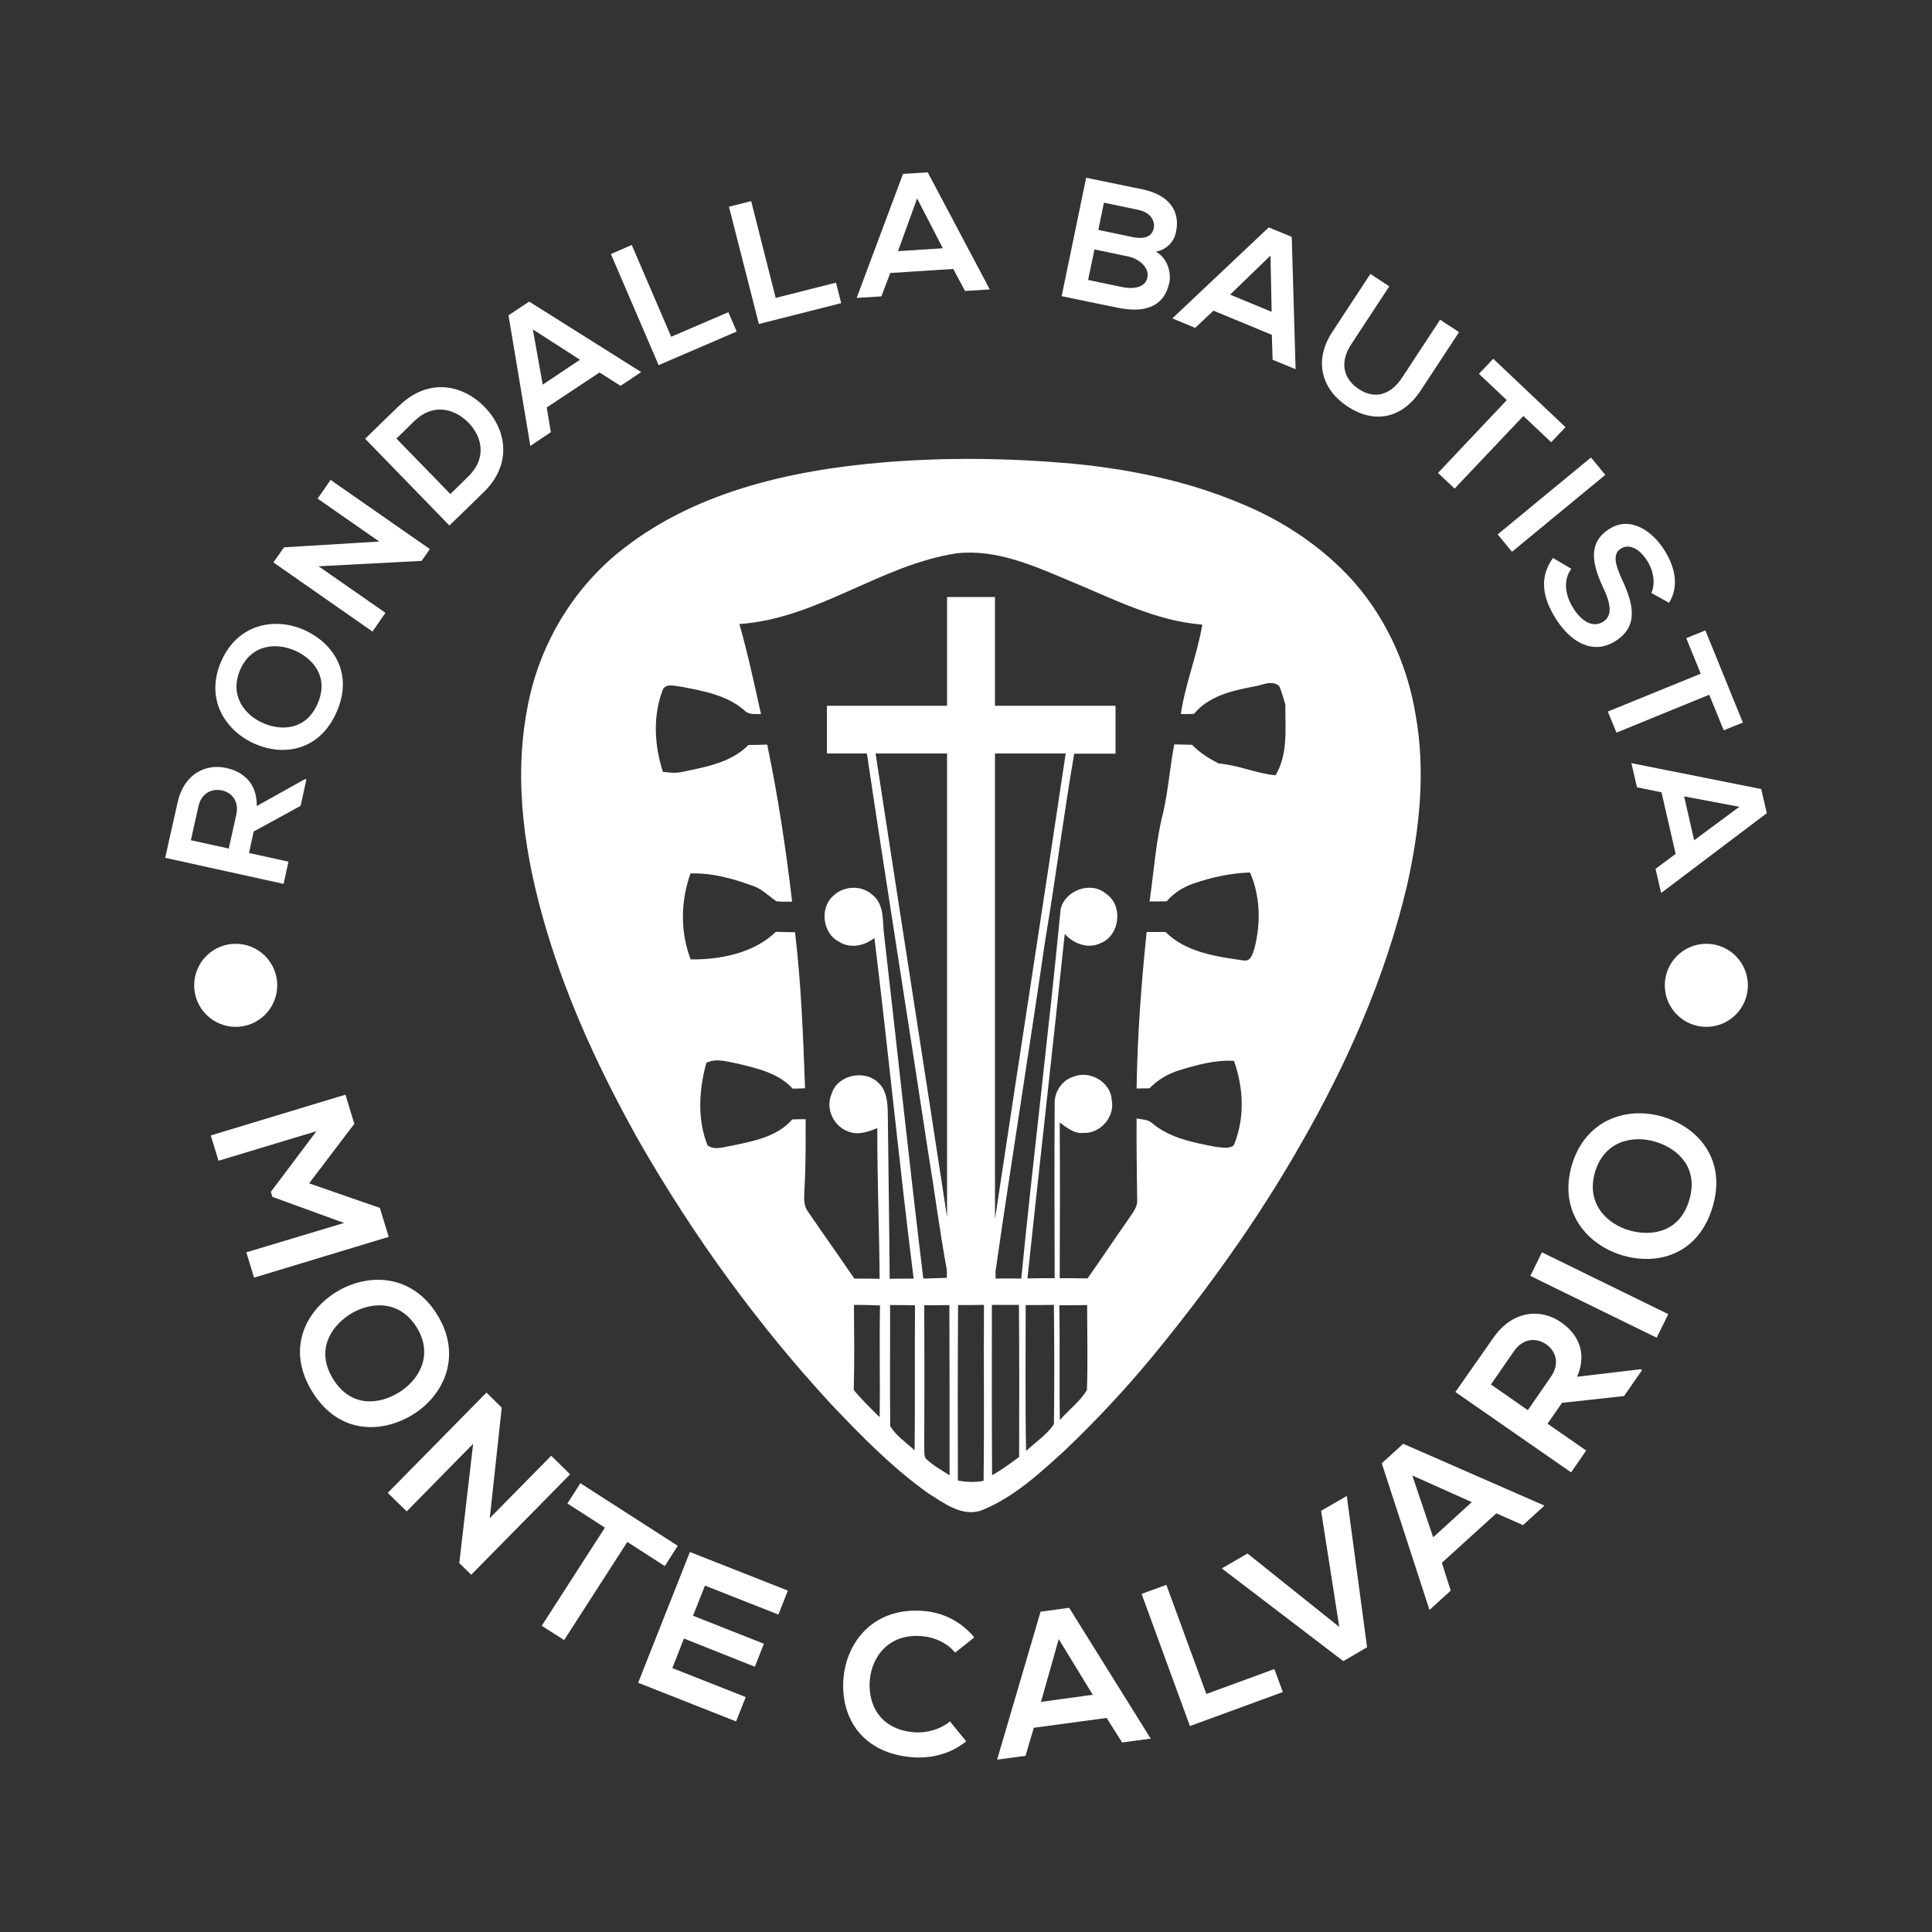 <?xml version="1.0" encoding="utf-8"?>
<!-- Generator: Adobe Illustrator 21.0.0, SVG Export Plug-In . SVG Version: 6.00 Build 0)  -->
<svg version="1.1" id="Layer_1" xmlns="http://www.w3.org/2000/svg" xmlns:xlink="http://www.w3.org/1999/xlink" x="0px" y="0px"
	 viewBox="0 0 1000 1000" style="enable-background:new 0 0 1000 1000;" xml:space="preserve">
<rect x="0" y="0" width="1000" height="1000" fill="#333333" stroke="none"/>
<style type="text/css">
	.st0{fill:#FFFFFF;}
</style>
<g>
	<g>
		<path class="st0" d="M178.1,633l-37.1-13.5l-0.8-2.6l23.6-31.4l-50.7,15.3l-4-13.1l69.7-21.1l4.6,15.1L160,612.5l36.6,12.7l4.6,15
			l-69.7,21.1l-4-13.1L178.1,633z"/>
		<path class="st0" d="M213.5,732.3c-16.1,9.8-38.2,10-51.7-11.7c-13.6-21.7-4.2-41.5,12-51.7c16.2-10.1,39.1-9.9,52.4,11.4
			C239.5,701.6,229.8,722.4,213.5,732.3z M180.8,680.5c-10,6.6-17.4,18.8-8.3,33.4s23.4,13.2,33.7,7c10.5-6.3,18.5-19.4,9.4-34
			C206.5,672.4,191.1,673.8,180.8,680.5z"/>
		<path class="st0" d="M285.3,753.5l9.8,9.6l-51.2,52l-6.1-6l-0.1,0.1l7.2-61.9l-34.4,35l-9.8-9.6l51.1-51.9l7.9,7.8l-6.2,57.2
			L285.3,753.5z"/>
		<path class="st0" d="M313.1,790.7l-19.4-12.5l6.7-10.5c17.7,11.4,32.6,21,50.4,32.4l-6.7,10.5l-19.4-12.5L292,848.9l-11.6-7.4
			L313.1,790.7z"/>
		<path class="st0" d="M381,891l-50.7-20c8.9-22.5,17.9-45.2,26.8-67.7l50.7,20l-4.9,12.4l-38-15l-6.2,15.6l36.7,14.5l-4.7,11.9
			L354,848.1l-6,15.3l38,15L381,891z"/>
		<path class="st0" d="M500.1,901.3c-8.2,6.6-18.1,9.1-28.6,8.2c-26.9-2.6-36.6-22.2-34.9-41c1.7-19,15.9-37.1,42.1-34.6
			c9.8,0.9,18.8,5.5,25.6,13.6l-9.9,7.9c-4.3-5.1-10.5-7.9-16.9-8.5c-17.5-1.7-26.3,10.7-27.3,22.8c-1,12,4.7,25.2,22.6,26.9
			c6.3,0.6,13.7-1.3,18.9-5.6L500.1,901.3z"/>
		<path class="st0" d="M572.8,889.2l-37.7,5.1l-4.3,14.5l-14.7,2l22.5-76.6l14.8-2l42.2,67.7l-14.8,2L572.8,889.2z M548,848.4
			l-9.2,32.5l26.8-3.7L548,848.4z"/>
		<path class="st0" d="M603.7,820.3l20.7,56.5l35.2-12.9l4.4,11.9l-48.1,17.6l-25-68.4L603.7,820.3z"/>
		<path class="st0" d="M707.6,852.6l-12.3,7.2l-62.9-48l13.3-7.7l47.5,38l-9.4-60.1l13.3-7.7L707.6,852.6z"/>
		<path class="st0" d="M774.5,783.3l-28.2,25.6l4.6,14.4l-11,10l-24.7-75.9l11.1-10.1l73.1,32l-11.1,10.1L774.5,783.3z M731,763.7
			l10.8,32l20-18.2L731,763.7z"/>
		<path class="st0" d="M849.9,709.2l-9.3,13.4l-32.1,3.5l-7.5,10.8l20,13.9l-7.8,11.3l-59.9-41.6c6.6-9.5,13.3-18.9,19.9-28.4
			c9.9-14,24.5-14.9,34.8-7.7c8.2,5.7,13.9,15.2,8.3,28.2l33-3.9L849.9,709.2z M771.7,716.6l19.1,13.3l11.9-17.2
			c5-7.2,2.3-13.6-2.4-16.9c-4.8-3.3-11.8-3.5-16.7,3.6L771.7,716.6z"/>
		<path class="st0" d="M857.5,692.4l-65.4-32l6-12.2l65.4,32L857.5,692.4z"/>
		<path class="st0" d="M860.9,578.1c18,5.5,32.8,21.9,25.6,46.4c-7.2,24.6-28.2,30.7-46.6,25.3c-18.4-5.4-33.4-22.6-26.3-46.8
			C820.7,579.1,842.7,572.5,860.9,578.1z M843.9,637c11.6,3.1,25.7,0.5,30.5-16c4.8-16.5-5.7-26.3-17.1-29.9
			c-11.7-3.7-26.8-0.9-31.7,15.5C820.7,623.1,832,633.8,843.9,637z"/>
	</g>
	<circle class="st0" cx="122" cy="510" r="21.5"/>
	<circle class="st0" cx="883.2" cy="510" r="21.5"/>
	<g>
		<path class="st0" d="M158.6,403.4l-3,13.7l-24.3,13.3l-2.4,11.1l20.4,4.5l-2.5,11.5L85.5,444c2.1-9.7,4.4-19.4,6.5-29
			c3.3-14.4,14.5-19.9,25.1-17.5c8.4,1.8,16,7.6,15.8,19.7l24.9-13.9L158.6,403.4z M98.8,434.9l19.6,4.3l3.9-17.5
			c1.6-7.3-2.6-11.6-7.5-12.6s-10.5,1.1-12.1,8.3L98.8,434.9z"/>
		<path class="st0" d="M157.5,326.1c14.8,6.6,25.6,22.2,16.8,42.3c-8.8,20.2-27.4,23.2-42.4,16.6c-15.1-6.6-26-22.9-17.4-42.7
			C123.1,322.6,142.6,319.4,157.5,326.1z M136.7,374.5c9.5,3.9,21.8,3.2,27.7-10.3c5.9-13.5-2-23-11.4-27.3
			c-9.6-4.4-22.8-3.7-28.7,9.8C118.5,360.2,126.9,370.5,136.7,374.5z"/>
		<path class="st0" d="M164.4,258.1l6.7-9.7l51.4,35.8l-4.2,6l0.1,0.1l-53.5,2.8l34.6,24.1l-6.7,9.7l-51.3-35.8l5.5-7.8l49.3-3
			L164.4,258.1z"/>
		<path class="st0" d="M250.5,210.3c11.2,11.2,15.4,29.4-0.3,44.6c-5.5,5.4-12.1,11.8-17.6,17.1l-43.6-44.9
			c5.5-5.4,12.1-11.8,17.6-17.1C222.1,195.1,239.6,199.4,250.5,210.3z M233.1,255.7l9.2-9c10.2-9.9,7-21.3-0.3-28.4
			c-7-6.8-17.9-9.8-27.6-0.3l-9.2,9L233.1,255.7z"/>
		<path class="st0" d="M310.3,192.8L283,210.9l2.1,12.8l-10.6,7.1l-11.3-67.6l10.7-7.1l58,36.5l-10.7,7.1L310.3,192.8z M275.8,170.5
			l5.1,28.6l19.3-12.9L275.8,170.5z"/>
		<path class="st0" d="M327,126.8l20.4,47.5l29.6-12.7l4.3,10l-40.4,17.4l-24.7-57.5L327,126.8z"/>
		<path class="st0" d="M388.8,104.1l12.7,50.1l31.2-7.9l2.7,10.6l-42.6,10.8L377.3,107L388.8,104.1z"/>
		<path class="st0" d="M493.4,139.2l-32.6,2.1l-4.6,12.1l-12.8,0.8L467.4,90l12.8-0.8l32.1,60.6l-12.8,0.8L493.4,139.2z
			 M474.7,102.7l-9.9,27.3l23.2-1.5L474.7,102.7z"/>
		<path class="st0" d="M608.7,120.1c-1,4.7-4.2,8.8-10.4,10.2c6.7,3.7,7.8,11.8,7,15.7c-2.8,13.7-14,15.9-26.7,13.3
			c-9.7-2-19.3-4-29.1-6L562.2,92c9.6,2,19.3,4,29.1,6C603.4,100.5,611.3,107.8,608.7,120.1z M563.2,144.9l17.7,3.7
			c4.7,1,11.8,0.8,13-5c1.1-5.5-5-9.8-9.7-10.8l-17.7-3.7L563.2,144.9z M568.5,119l17.7,3.7c7.3,1.5,10.3-1.1,11-4.6
			c0.6-2.8-0.7-8-8.1-9.5l-17.7-3.7L568.5,119z"/>
		<path class="st0" d="M658.3,173.3l-30.2-12.5l-9.5,8.9l-11.8-4.9l49.9-47.1l11.9,4.9l2,68.5l-11.9-4.9L658.3,173.3z M657.6,132.3
			l-20.9,20.2l21.5,8.9L657.6,132.3z"/>
		<path class="st0" d="M755.2,171.9l-19.7,30c-10.2,15.5-24.8,17.2-38,8.5c-12.6-8.2-18.2-22.9-7.9-38.6l19.7-30l9.8,6.4l-19.7,30
			c-6.2,9.4-4.1,18,4.1,23.3c8.1,5.3,16.4,2.9,22.2-6l19.7-30L755.2,171.9z"/>
		<path class="st0" d="M779.9,207.1l-14.4-13.6l7.4-7.8c13.1,12.4,24.2,22.9,37.4,35.4l-7.4,7.8l-14.4-13.6l-35.6,37.6l-8.6-8.1
			L779.9,207.1z"/>
		<path class="st0" d="M775.2,276.6l48.3-39.8l7.4,9l-48.3,39.8L775.2,276.6z"/>
		<path class="st0" d="M854.7,306.9c1.9-3.7,1.7-10.5-1.9-16.3c-4.6-7.4-10-9.1-13.9-6.6c-4.6,2.9-2.5,9.1,0.7,16
			c5.5,11.9,9.1,24-3.6,31.9c-11.8,7.4-23.4,0.1-30.8-11.8c-6.8-10.8-8.6-21.3-1.4-31.3l9.5,5.6c-4.4,6-3.1,13.7,0.9,20.2
			c3.9,6.3,9.8,10.8,15.6,7.2c5-3.1,3.8-9.6,0.2-17.2c-5.5-11.7-8.8-23.5,3.1-30.9c10.9-6.8,22.1,1.2,28.3,10.9
			c5.2,8.3,8.1,18.3,2.5,27.4L854.7,306.9z"/>
		<path class="st0" d="M880.3,348.7l-7.5-18.4l9.9-4c6.8,16.7,12.6,30.9,19.4,47.7l-9.9,4l-7.5-18.4l-48,19.6l-4.5-10.9L880.3,348.7
			z"/>
		<path class="st0" d="M867.3,442l-7.3-31.9l-12.7-2.6l-2.9-12.5l67.2,13.4l2.9,12.5l-54.7,41.3l-2.9-12.5L867.3,442z M900.3,417.6
			l-28.6-5.4l5.2,22.7L900.3,417.6z"/>
	</g>
	<path class="st0" d="M732.7,369.9c-4.4-27-16.6-52.9-35.6-72.7c-15.5-16-34.5-28.3-55.1-36.7c-27.5-11.6-57-17.6-86.6-20.5
		c-32.5-2.9-65.3-3.4-97.9-0.7c-48.9,4.1-99.9,15.6-138.5,47.6c-24.1,20.1-40.6,49-46.1,79.9c-7.3,38.2-1.1,77.5,9.9,114.4
		c11.4,38.4,28.6,75,48.2,109.9c27.9,48.6,61,94.3,99,135.5c15.7,16.6,31.8,33,50.4,46.3c8.1,5,17.1,12.2,27.3,9
		c16.9-6.7,30.4-19.3,43.6-31.3c15.7-15,30.5-30.8,44.4-47.5c28.5-34.6,54.8-71,77-109.9c24.4-42.3,44.4-87.4,55.6-135
		C734.8,429.2,738,399.2,732.7,369.9z M455.3,733.5c-4.6-4.5-9.2-9-13.4-14c0.4-14.7,0.2-29.4,0.1-44.1c4.5,0,9,0.1,13.5,0.3
		C455.1,695,455.6,714.3,455.3,733.5z M473.4,750.7c-4.3-4-9.5-7.4-12.6-12.5c-0.3-20.9,0-41.8-0.1-62.7c4.3,0,8.6,0,12.9,0.1
		C473.4,700.5,473.7,725.6,473.4,750.7z M491.5,763.6c-4.3-2.7-8.7-5.2-12.4-8.7c-1.1-2.3-0.5-5-0.7-7.4c0.1-24,0.1-48,0-71.9
		c4.3,0,8.7,0,13-0.1C491.5,704.8,491.5,734.2,491.5,763.6z M515,390h36.6c-12,80.3-24.5,160.6-36.6,241V390z M490.2,390v240
		c-12.2-80-24.8-160-37-240H490.2z M509.1,766.5c-4.4,0.8-8.9,0.7-13.3-0.2c-0.1-30.3-0.1-60.5,0.1-90.8c4.4,0,8.9,0,13.4-0.1
		C509.1,705.8,509.5,736.1,509.1,766.5z M527.5,754.1c-4.5,3.4-9.1,6.7-14,9.5c-0.2-29.4-0.1-58.8-0.1-88.2c4.7,0,9.3,0,14,0
		C527.6,701.7,527.6,727.9,527.5,754.1z M545.5,737.2c-3.8,5.5-9.5,9.3-14.4,13.8c-0.5-25.2-0.2-50.3-0.2-75.5c4.8,0,9.7,0,14.6-0.1
		C545.7,696,545.8,716.6,545.5,737.2z M562.6,719.4c-3.5,6-9.4,10.3-14,15.6c-0.4-19.8,0.1-39.6-0.3-59.4c4.8,0,9.6,0,14.4-0.1
		C562.7,690.1,563.1,704.7,562.6,719.4z M660.2,401.3c-10-1-19.3-5.3-29.3-6.1c-5.1-2.5-9.9-5.6-13.9-9.7c-3.1-0.1-6.2-0.1-9.2-0.2
		c-2.2,11.5-3.1,23.3-5.6,34.7c-4,15.2-4.9,31-7.2,46.6c2.9,0,5.9,0,8.9-0.1c3.7-4.4,8.8-7.5,14.2-9.3c9.3-3.2,19.1-5.3,28.9-5.6
		c5.4,12.3,5.6,26.4,2.3,39.3c-1,2.8-1.8,7-5.8,6.2c-14.1-2-29.7-4.2-40.2-14.7c-3.3,0-6.6,0-9.8,0c-2.8,26.9-4.8,53.9-5.2,81
		c2.2,0,4.4-0.1,6.7-0.1c4.2-4.4,9.5-7.5,15.3-9.3c9.2-2.8,18.7-5.5,28.4-4.9c5,13.9,5.7,29.9-0.1,43.7c-2.6,2.1-6.4,1-9.4,0.8
		c-11.5-2.2-23.6-4.5-32.8-12.2c-2.2-2.1-5.4-1.9-8.1-2.5c-0.1,14,0.1,27.9,0.3,41.9c0.4,4.1-2.7,7.3-4.7,10.5
		c-7.1,10.1-13.9,20.4-21,30.4c-4.8-0.1-9.6-0.1-14.4-0.1c0.1-26.9,0.2-53.7,0-80.6c3.6,2.6,7.5,5.9,12.3,5.4
		c8.8,0.4,16.5-8.5,14.6-17.2c-0.5-9.2-11.5-15.4-19.8-11.9c-5.9,1.8-9.9,7.8-9.7,13.9c-0.2,30.1-0.1,60.2,0,90.4
		c-4.7,0-9.5,0-14.1,0.1c6.3-59.5,13.1-118.8,19.3-178.3c4.6,5.1,12,7.9,18.5,4.8c10.1-3.9,11.9-19.6,2.9-25.6
		c-7.7-6.7-21.2-1.9-23.5,7.9c-6.2,63.8-14.1,127.5-20.4,191.3c-4.5-0.1-8.9-0.1-13.3,0v-3.9c8.2-57.1,17.4-114.1,25.7-171.2
		c5.4-32.1,9.5-64.5,15-96.6h21.4v-24.8H515v-56.3h-24.8v56.3H428V390h20.7c10.3,69.2,21.4,138.3,31.9,207.6
		c3.3,19.9,5.8,39.9,9.5,59.8v4c-4.1,0.2-8.1,0.2-12.2,0.4c-7.2-59-13.4-118.1-20.2-177.1c-1.1-7.3,0.4-16.4-6.1-21.5
		c-5.5-5.1-14.6-4.8-20,0.2c-7.5,6.2-6,19.8,2.8,24.1c5.8,3.7,13.1,2,18.2-2c7.2,58.7,12.9,117.6,20.3,176.3c-4.1,0-8.3,0-12.4,0.1
		c-0.2-29-0.7-58.1-1-87.1c-0.2-5-0.8-10.6-4.7-14.2c-7.1-7.3-21.5-4.3-24.4,5.7c-3.3,7.5,1.1,16.7,8.7,19.4c5,2,10.3,0.1,15-1.8
		c-0.1,26,1,52,1.2,78c-4.4-0.1-8.8-0.1-13.1-0.1c-7.9-11.6-16.1-23.1-24-34.7c-2.6-3.4-1.9-7.9-1.8-11.9
		c0.7-11.9,0.6-23.9,0.6-35.9c-2.3,0-4.6,0-6.9,0.1c-7.8,9-20.2,11.3-31.3,13.6c-4.1,0.6-8.9,2.6-12.6-0.2
		c-5.4-13.6-4.4-28.8-0.6-42.7c5.3-2.6,11.1-0.5,16.5,0.5c10,2.4,21,4.9,28.2,12.9c1.6-0.1,4.8-0.1,6.4-0.2c-1-27-2-54-5.2-80.8
		c-3.3,0-6.6-0.1-9.9-0.2c-11.5,11.1-28.6,14.4-44.1,14.3c-5.5-14.2-5.2-30.3-0.1-44.5c11-0.4,21.9,2.6,32.2,6.4
		c4.8,1.5,8.2,5.3,12.3,8c2.7,0.3,5.4,0.2,8.1,0.2c-3.2-27.3-7.3-54.5-12.9-81.3c-3.2,0.1-6.5,0.2-9.7,0.2
		c-9.3,9.4-22.8,11.5-35.1,14.1c-3.1,0.6-6.2,0.1-9.2-0.2c-4.4-13.7-5.3-29,0-42.6c2-3.5,6.2-1.7,9.3-1.5
		c11.4,2.2,23.7,4.3,32.8,12.2c2.3,2.5,5.7,1.9,8.7,2c-3.5-15.6-6.8-31.2-11.2-46.6c40.2-2.7,73-30.6,112.4-36.6
		c20.2-2.3,39.5,6.2,57.7,13.9c22.6,9.2,44.8,21.1,69.5,23c-2.6,15.7-8.8,30.5-11.1,46.3c2.2,0,4.5,0,6.8-0.1
		c7.6-9.2,19.6-12,30.7-14.1c4.4-0.6,9.4-3.7,13.4-0.3c1.4,3.1,2.2,6.4,3.2,9.6C665.2,377,666.8,390.3,660.2,401.3z"/>
</g>
</svg>

